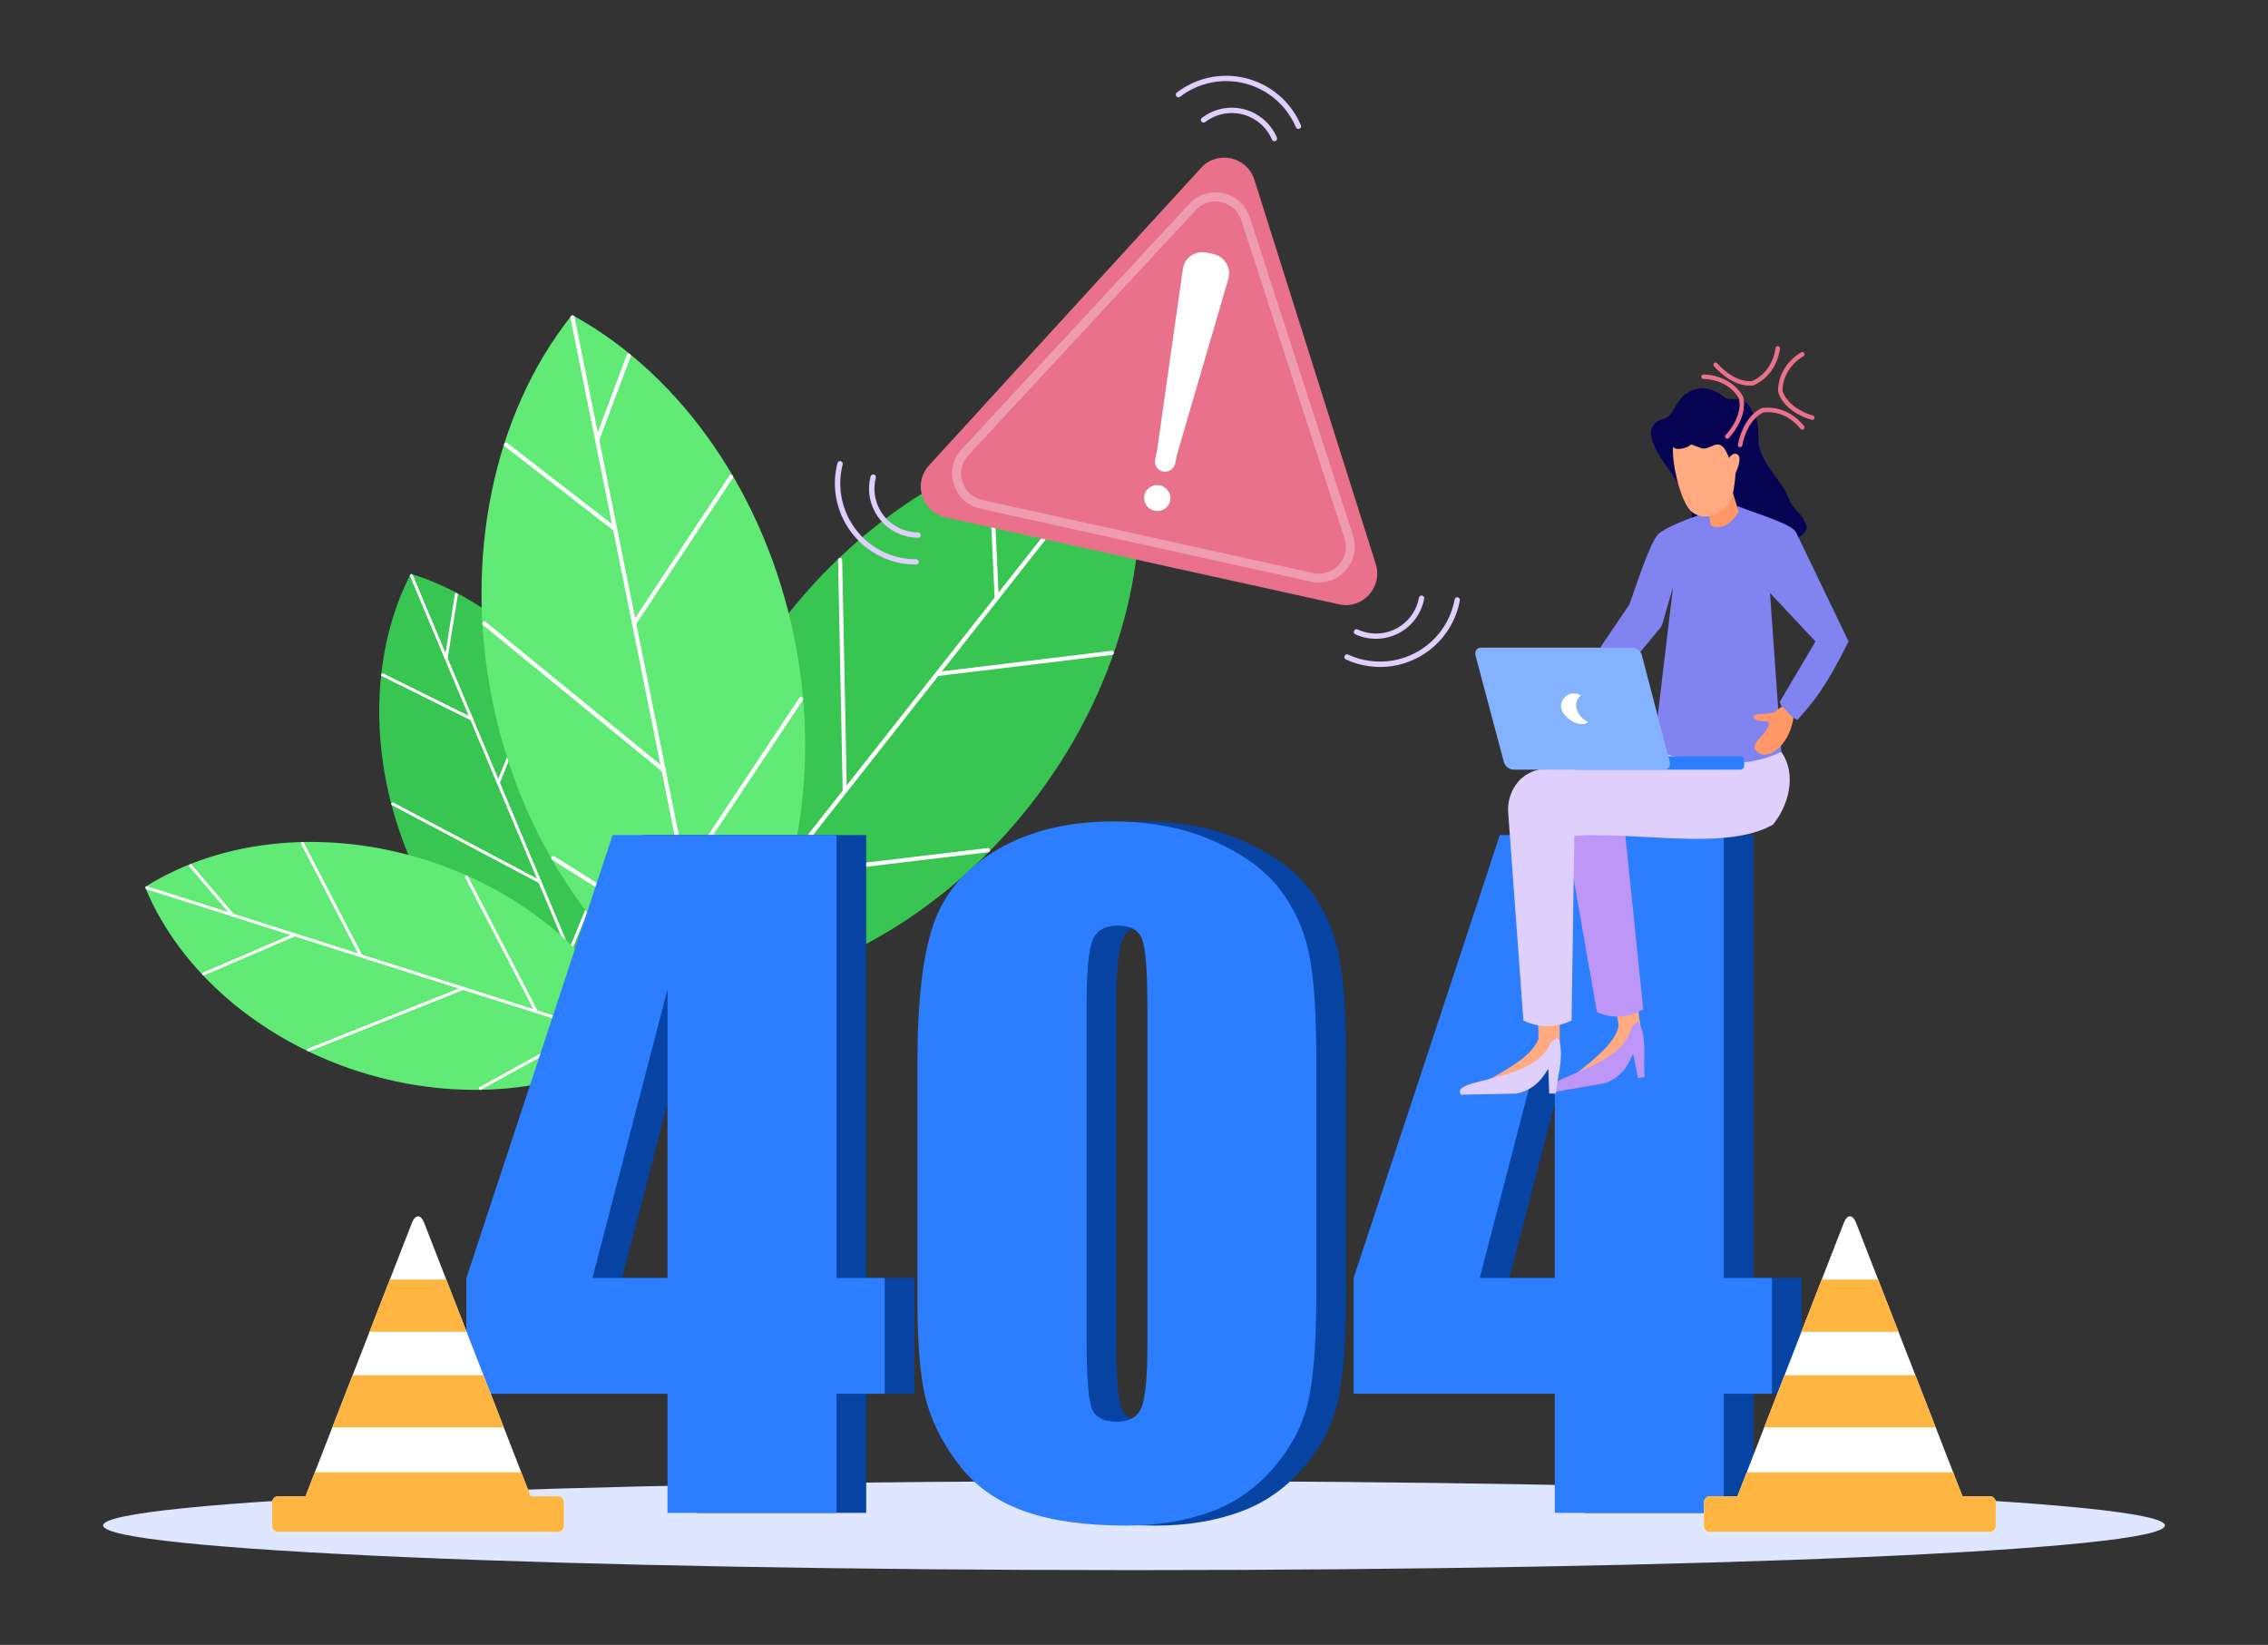 <svg xmlns="http://www.w3.org/2000/svg" enable-background="new 0 0 2800 2000" viewBox="58.11 26.908 2683.78 1946.154"><rect x="58.11" y="26.908" width="2683.78" height="1946.154" fill="#333333" stroke="none"/><path fill="#dfe6ff" fill-rule="evenodd" d="M1400,1884.6c671.9,0,1219.9-23.4,1219.9-52.9c0-29.1-548-52.5-1219.9-52.5s-1219.9,23.4-1219.9,52.5    C180.1,1861.2,728.1,1884.6,1400,1884.6L1400,1884.6z" clip-rule="evenodd"/><path fill="#38c551" fill-rule="evenodd" d="M545,708c97.7,30.9,188.4,114.4,237.6,231.5c49.2,117.2,45.1,240.4-1.2,331.8       c-97.7-30.9-188.4-114.4-237.6-231.5C494.6,922.6,498.6,799.3,545,708L545,708z" clip-rule="evenodd"/><path fill="#38c551" d="M782.3,1273.4l-1.4-0.5c-101.9-32.3-191.1-119.2-238.7-232.6c-47.6-113.4-47.1-238,1.3-333.3l0.7-1.3       l1.4,0.5c101.9,32.2,191.1,119.1,238.7,232.6c47.6,113.4,47.1,237.9-1.3,333.3L782.3,1273.4z M545.9,710.1       c-47.3,94.2-47.5,217-0.5,328.9c46.9,111.9,134.7,197.8,235.1,230.1c47.2-94.2,47.5-217.1,0.5-328.9       C734,828.3,646.2,742.4,545.9,710.1z"/><path fill="#fff" d="M782,1272.9c-0.9,0.4-1.9,0-2.3-0.9L543.4,708.7c-0.4-0.9,0-1.9,0.9-2.3c0.9-0.4,1.9,0,2.3,0.9        L783,1270.6C783.4,1271.5,782.9,1272.6,782,1272.9z"/><path fill="#fff" d="M586.8,807.6c-0.3,0.1-0.6,0.2-1,0.1c-1-0.2-1.6-1.1-1.5-2l12.1-75.6c0.2-1,1.1-1.6,2-1.5        c1,0.2,1.6,1.1,1.5,2l-12.1,75.6C587.8,806.9,587.4,807.4,586.8,807.6z"/><path fill="#fff" d="M616.8,879.1c-0.5,0.2-1,0.2-1.5,0l-105.2-52.1c-0.9-0.4-1.2-1.5-0.8-2.4c0.4-0.9,1.5-1.2,2.4-0.8        l105.2,52.1c0.9,0.4,1.2,1.5,0.8,2.4C617.5,878.6,617.2,878.9,616.8,879.1z"/><path fill="#fff" d="M648.5,954.6c-0.4,0.2-0.9,0.2-1.4,0c-0.9-0.4-1.3-1.4-1-2.3l56.4-138.6c0.4-0.9,1.4-1.3,2.3-1        c0.9,0.4,1.3,1.4,1,2.3l-56.4,138.6C649.2,954,648.9,954.4,648.5,954.6z"/><path fill="#fff" d="M697.7,1071.9c-0.5,0.2-1,0.2-1.5-0.1L522,979.6c-0.9-0.5-1.2-1.5-0.7-2.4c0.5-0.9,1.5-1.2,2.4-0.7        l174.2,92.2c0.9,0.5,1.2,1.5,0.7,2.4C698.4,1071.4,698,1071.7,697.7,1071.9z"/><path fill="#fff" d="M732.7,1155.4c-0.4,0.2-0.9,0.2-1.4,0c-0.9-0.4-1.3-1.4-1-2.3l67.8-165.9c0.4-0.9,1.4-1.3,2.3-1        c0.9,0.4,1.3,1.4,1,2.3l-67.8,165.9C733.5,1154.9,733.2,1155.2,732.7,1155.4z"/><path fill="#fff" d="M758.2,1216.1c-0.4,0.2-0.9,0.2-1.3,0L619.2,1164c-0.9-0.3-1.4-1.4-1-2.3c0.3-0.9,1.4-1.4,2.3-1        l137.6,52.1c0.9,0.3,1.4,1.4,1,2.3C759,1215.5,758.6,1215.9,758.2,1216.1z"/><path fill="#61ea75" fill-rule="evenodd" d="M231.9,1077.2c86.8-54.4,209.2-69.4,330.3-30.9c121.1,38.5,212.3,121.4,251.8,216       c-86.9,54.4-209.2,69.4-330.3,30.9S271.4,1171.7,231.9,1077.2L231.9,1077.2z" clip-rule="evenodd"/><path fill="#61ea75" d="M816.3,1263l-1.3,0.8c-90.6,56.7-214.7,68.3-331.8,31c-117.2-37.3-211.8-118.4-252.9-217l-0.6-1.4l1.3-0.8       c90.6-56.7,214.6-68.3,331.8-31c117.1,37.3,211.7,118.4,252.9,217L816.3,1263z M234.2,1077.9c41.1,97,134.5,176.8,250.2,213.6       c115.6,36.8,237.9,25.6,327.6-29.9c-41.1-97-134.5-176.8-250.1-213.6C446.1,1011.2,323.7,1022.4,234.2,1077.9z"/><path fill="#fff" d="M815.8,1262.9c-0.3,0.9-1.3,1.5-2.2,1.2l-582.2-185.1c-0.9-0.3-1.4-1.3-1.2-2.2c0.3-0.9,1.3-1.5,2.2-1.2        l582.2,185.1C815.6,1260.9,816.1,1261.9,815.8,1262.9z"/><path fill="#fff" d="M334.9,1109.9c-0.1,0.3-0.3,0.6-0.5,0.8c-0.7,0.6-1.9,0.5-2.5-0.2l-49.7-58.2c-0.6-0.7-0.5-1.9,0.2-2.5        c0.7-0.6,1.9-0.5,2.5,0.2l49.7,58.2C335,1108.7,335.1,1109.4,334.9,1109.9z"/><path fill="#fff" d="M408.7,1133.4c-0.2,0.5-0.5,0.9-1,1.1l-107.9,46.3c-0.9,0.4-1.9,0-2.3-0.9c-0.4-0.9,0-1.9,0.9-2.3        l107.9-46.3c0.9-0.4,1.9,0,2.3,0.9C408.8,1132.6,408.8,1133,408.7,1133.4z"/><path fill="#fff" d="M486.8,1158.2c-0.1,0.4-0.4,0.8-0.9,1c-0.9,0.5-1.9,0.1-2.4-0.8l-69-132.8c-0.5-0.9-0.1-1.9,0.8-2.4        c0.9-0.5,1.9-0.1,2.4,0.8l69,132.8C486.9,1157.3,486.9,1157.8,486.8,1158.2z"/><path fill="#fff" d="M608,1196.8c-0.2,0.5-0.5,0.9-1,1.1l-183.1,72.9c-0.9,0.4-1.9-0.1-2.3-1c-0.4-0.9,0.1-1.9,1-2.3        l183.1-72.9c0.9-0.4,1.9,0.1,2.3,1C608.1,1196,608.1,1196.4,608,1196.8z"/><path fill="#fff" d="M694.3,1224.2c-0.1,0.4-0.4,0.8-0.9,1c-0.9,0.5-1.9,0.1-2.4-0.8l-82.4-159.1c-0.5-0.9-0.1-1.9,0.8-2.4        c0.9-0.5,1.9-0.1,2.4,0.8l82.4,159.1C694.4,1223.3,694.5,1223.8,694.3,1224.2z"/><path fill="#fff" d="M757,1244.2c-0.1,0.4-0.4,0.8-0.8,1l-128.9,71c-0.9,0.5-1.9,0.2-2.4-0.7c-0.5-0.9-0.2-1.9,0.7-2.4        l128.9-71c0.9-0.5,1.9-0.2,2.4,0.7C757.1,1243.2,757.2,1243.7,757,1244.2z"/><g><path fill="#38c551" fill-rule="evenodd" d="M1395.5,534.1c28.4,139.6-11.9,306.2-121.2,445c-109.3,138.8-261.8,217-404.1,222.2       c-28.3-139.6,11.9-306.2,121.2-445C1100.7,617.6,1253.2,539.3,1395.5,534.1L1395.5,534.1z" clip-rule="evenodd"/><path fill="#38c551" d="M868.2,1203.9l-0.4-2.1c-29.5-145.6,16-312.8,121.7-447c105.8-134.3,257.5-217.8,406-223.2l2.1-0.1l0.4,2       c29.6,145.6-15.9,312.7-121.7,447c-105.7,134.3-257.5,217.7-406,223.2L868.2,1203.9z M1393.5,536.7       c-146.3,6.1-295.8,88.7-400.2,221.2C889,890.4,843.8,1055.1,872.2,1198.8c146.4-6.1,295.9-88.7,400.2-221.2       C1376.8,845,1422,680.4,1393.5,536.7z"/><path fill="#fff" d="M868.7,1203.3c-1.1-0.8-1.3-2.4-0.4-3.5l525.3-667.3c0.8-1.1,2.4-1.3,3.5-0.4c1.1,0.8,1.3,2.4,0.4,3.5        l-525.3,667.3C871.3,1204,869.7,1204.2,868.7,1203.3z"/><path fill="#fff" d="M1302.6,652.1c-0.3-0.3-0.6-0.6-0.8-1.1c-0.5-1.3,0.2-2.7,1.5-3.2l100.1-36.2c1.3-0.5,2.7,0.2,3.2,1.5        c0.5,1.3-0.2,2.7-1.5,3.2L1305,652.5C1304.2,652.8,1303.3,652.7,1302.6,652.1z"/><path fill="#fff" d="M1236,736.8c-0.5-0.4-0.9-1.1-0.9-1.8l-7.6-163.1c-0.1-1.4,1-2.5,2.3-2.6c1.4-0.1,2.5,1,2.6,2.3        l7.6,163.1c0.1,1.4-1,2.5-2.3,2.6C1237,737.3,1236.4,737.1,1236,736.8z"/><path fill="#fff" d="M1165.6,826.2c-0.5-0.4-0.8-1-0.9-1.6c-0.2-1.4,0.8-2.6,2.2-2.7l206.5-25c1.4-0.2,2.6,0.8,2.7,2.2        c0.2,1.4-0.8,2.6-2.2,2.7l-206.5,25C1166.7,826.8,1166.1,826.6,1165.6,826.2z"/><path fill="#fff" d="M1056.2,965.2c-0.6-0.4-0.9-1.1-0.9-1.9l-5.5-273.9c0-1.4,1.1-2.5,2.4-2.5c1.4,0,2.5,1.1,2.5,2.4        l5.5,273.9c0,1.4-1.1,2.5-2.4,2.5C1057.2,965.7,1056.6,965.5,1056.2,965.2z"/><path fill="#fff" d="M978.3,1064.1c-0.5-0.4-0.8-1-0.9-1.6c-0.2-1.4,0.8-2.6,2.2-2.7l247.3-29.5c1.4-0.2,2.6,0.8,2.7,2.2        c0.2,1.4-0.8,2.6-2.2,2.7l-247.3,29.5C979.4,1064.7,978.8,1064.5,978.3,1064.1z"/><path fill="#fff" d="M921.7,1136c-0.5-0.4-0.8-0.9-0.9-1.6l-29.5-202.5c-0.2-1.3,0.7-2.6,2.1-2.8c1.3-0.2,2.6,0.7,2.8,2.1        l29.5,202.5c0.2,1.3-0.7,2.6-2.1,2.8C922.9,1136.6,922.2,1136.4,921.7,1136z"/><g><path fill="#61ea75" fill-rule="evenodd" d="M735.6,402.6C860.2,471.5,961,610.1,995.9,783.3c34.9,173.2-4.4,340-92.7,451.8       c-124.7-69-225.4-207.5-260.3-380.7C608,681.2,647.3,514.3,735.6,402.6L735.6,402.6z" clip-rule="evenodd"/><path fill="#61ea75" d="M903.8,1238.3l-1.8-1c-130-71.9-227.8-214.9-261.5-382.4c-33.7-167.6,1.1-337.3,93.2-453.8l1.3-1.6l1.8,1       c130,71.8,227.8,214.8,261.5,382.4c33.7,167.5-1.1,337.2-93.2,453.8L903.8,1238.3z M736.2,405.8       C646,521.1,612,688.5,645.3,853.9c33.3,165.3,129.4,306.5,257.3,378c90.2-115.5,124.2-282.8,90.9-448.1       C960.2,618.4,864.1,477.2,736.2,405.8z"/><path fill="#fff" d="M903.7,1237.5c-1.3,0.3-2.6-0.6-2.9-1.9L733.2,403.1c-0.3-1.3,0.6-2.6,1.9-2.9c1.3-0.3,2.6,0.6,2.9,1.9        l167.6,832.5C905.9,1236,905,1237.3,903.7,1237.5z"/><path fill="#fff" d="M765.2,549.8c-0.4,0.1-0.9,0.1-1.3-0.1c-1.3-0.5-1.9-1.9-1.4-3.2l37.3-99.7c0.5-1.3,1.9-1.9,3.2-1.4        c1.3,0.5,1.9,1.9,1.4,3.2L767,548.3C766.7,549.1,766,549.7,765.2,549.8z"/><path fill="#fff" d="M786.5,655.4c-0.7,0.1-1.4,0-2-0.5L655.4,555c-1.1-0.8-1.3-2.4-0.4-3.5c0.8-1.1,2.4-1.3,3.5-0.4        L787.5,651c1.1,0.8,1.3,2.4,0.4,3.5C787.6,655,787,655.3,786.5,655.4z"/><path fill="#fff" d="M808.9,767c-0.6,0.1-1.3,0-1.8-0.4c-1.1-0.8-1.4-2.3-0.7-3.4l114.8-173.5c0.8-1.1,2.3-1.4,3.4-0.7        c1.1,0.8,1.4,2.3,0.7,3.4L810.5,765.9C810.1,766.5,809.6,766.9,808.9,767z"/><path fill="#fff" d="M843.8,940.4c-0.7,0.1-1.5,0-2-0.5L629.7,766.5c-1.1-0.9-1.2-2.4-0.3-3.5c0.9-1.1,2.4-1.2,3.5-0.3        L844.9,936c1.1,0.9,1.2,2.4,0.3,3.5C844.9,940,844.4,940.3,843.8,940.4z"/><path fill="#fff" d="M868.7,1063.8c-0.6,0.1-1.3,0-1.9-0.4c-1.1-0.8-1.4-2.3-0.7-3.4L1004,852.6c0.8-1.1,2.3-1.4,3.4-0.7        c1.1,0.8,1.4,2.3,0.7,3.4l-137.9,207.5C869.9,1063.4,869.3,1063.7,868.7,1063.8z"/><path fill="#fff" d="M886.8,1153.5c-0.6,0.1-1.2,0-1.8-0.3l-173.3-108.8c-1.2-0.7-1.5-2.2-0.8-3.4c0.7-1.2,2.2-1.5,3.4-0.8        L887.6,1149c1.2,0.7,1.5,2.2,0.8,3.4C888,1153,887.4,1153.4,886.8,1153.5z"/></g></g><g><path fill="#0643a3" d="M1083.1,1014.9v524h57v137h-57v141h-200v-141h-238v-137l173-524H1083.1z M883.1,1538.9v-341.5l-88.8,341.5      H883.1z"/><path fill="#0643a3" d="M1650.9,1285.8v267.6c0,60.8-3.3,105.1-9.9,132.8c-6.6,27.8-20.3,53.7-41.1,77.8      c-20.8,24.1-45.9,41.5-75.3,52c-29.4,10.6-62.3,15.9-98.6,15.9c-47.9,0-87.7-5.5-119.4-16.6c-31.7-11.1-57-28.3-75.8-51.8      c-18.8-23.5-32.2-48.1-40.1-74.1s-11.9-67.2-11.9-123.7v-280c0-73.7,6.3-128.8,19.1-165.5c12.7-36.7,38-66.1,75.8-88.2      c37.8-22.1,83.6-33.2,137.4-33.2c43.9,0,83.2,7.7,117.9,23c34.7,15.4,60.6,34.1,77.8,56.2c17.2,22.1,28.8,47.1,34.9,74.8      C1647.9,1180.7,1650.9,1225,1650.9,1285.8z M1450.9,1218.2c0-42.7-2.1-69.4-6.2-80.1c-4.1-10.8-13.8-16.1-29-16.1      c-14.9,0-24.8,5.7-29.5,17.1c-4.8,11.4-7.2,37.8-7.2,79.1v392c0,46.7,2.2,74.8,6.7,84.4c4.5,9.6,14.1,14.4,29,14.4      c14.9,0,24.7-5.6,29.3-16.9c4.6-11.3,7-36.5,7-75.9V1218.2z"/><path fill="#0643a3" d="M2133,1014.9v524h57v137h-57v141h-200v-141h-238v-137l173-524H2133z M1933,1538.9v-341.5l-88.8,341.5H1933z      "/><path fill="#2c7efe" d="M1048,1014.9v524h57v137h-57v141H848v-141H610v-137l173-524H1048z M848,1538.9v-341.5l-88.8,341.5H848z"/><path fill="#2c7efe" d="M1615.8,1285.8v267.6c0,60.8-3.3,105.1-9.9,132.8c-6.6,27.8-20.3,53.7-41.1,77.8      c-20.8,24.1-45.9,41.5-75.3,52c-29.4,10.6-62.3,15.9-98.6,15.9c-47.9,0-87.7-5.5-119.4-16.6c-31.7-11.1-57-28.3-75.8-51.8      c-18.8-23.5-32.2-48.1-40.1-74.1s-11.9-67.2-11.9-123.7v-280c0-73.7,6.3-128.8,19.1-165.5c12.7-36.7,38-66.1,75.8-88.2      c37.8-22.1,83.6-33.2,137.4-33.2c43.9,0,83.2,7.7,117.9,23s60.6,34.1,77.8,56.2c17.2,22.1,28.8,47.1,34.9,74.8      C1612.8,1180.7,1615.8,1225,1615.8,1285.8z M1415.8,1218.2c0-42.7-2.1-69.4-6.2-80.1c-4.1-10.8-13.8-16.1-29-16.1      c-14.9,0-24.8,5.7-29.5,17.1c-4.8,11.4-7.2,37.8-7.2,79.1v392c0,46.7,2.2,74.8,6.7,84.4c4.5,9.6,14.1,14.4,29,14.4      c14.9,0,24.7-5.6,29.3-16.9c4.6-11.3,7-36.5,7-75.9V1218.2z"/><path fill="#2c7efe" d="M2097.9,1014.9v524h57v137h-57v141h-200v-141h-238v-137l173-524H2097.9z M1897.9,1538.9v-341.5l-88.8,341.5      H1897.9z"/></g><g><path fill="#ffaa81" fill-rule="evenodd" d="M1966.5,1199.3l26.5,0.5l6.3,40.3l-6.8,1l4.3,12.8l-5.5,16l-80.5,36.8c26.3-21,58.5-43,62.8-66.5     L1966.5,1199.3z" clip-rule="evenodd"/><path fill="#be96f8" fill-rule="evenodd" d="M1999.3,1240c-2.8-5.8-3.8-5-10.5,1.8c-10,50.8-113,60-95.3,77.8l64.8-11.3c23-9.3,28-26,32.3-34.8l5.8,29     c2.5-0.5,5.3-1,7.8-1.3C2002.5,1280.8,2007,1260.8,1999.3,1240L1999.3,1240z" clip-rule="evenodd"/><path fill="#be96f8" fill-rule="evenodd" d="M1908,996.2l71.8,3.3l22.8,221.6c-16.3,9.8-37.5,11.5-54.8,3.3L1908,996.2z" clip-rule="evenodd"/><path fill="#ffaa81" fill-rule="evenodd" d="M1877.8,1214.3l26,4.8v40.8h-6.5l2,13l-8,15l-85,24c29.3-16.8,64.3-33.5,72.3-56L1877.8,1214.3z" clip-rule="evenodd"/><path fill="#dfcffd" fill-rule="evenodd" d="M1903.8,1259.8c-1.8-6.3-2.8-5.8-10.5,0c-17.8,48.8-120.8,41.8-106.3,62.3l65.8-1.3     c24.5-5.5,31.8-21.5,37.5-29.3l1,29.3c2.8,0,5.3,0,8,0C1900.8,1300.6,1908.3,1281.3,1903.8,1259.8L1903.8,1259.8z" clip-rule="evenodd"/><path fill="#dfcffd" fill-rule="evenodd" d="M2087.3,872.2l-72.5,42.5c-45.3,7.5-90.8,15-136,22.8c-27.8,6.5-37.5,32.5-36,51c6,81.8,12,163.8,18,245.8     c16.3,8,37.5,9.8,57,0l3.3-218.6c81.5-4.5,179.3,18,234.8-13c18-21.3,29.3-58.8,10-86.3L2087.3,872.2z" clip-rule="evenodd"/><path fill="#060352" fill-rule="evenodd" d="M2035.3,585.9c-17.8-24.8-38.8-55-7.5-63.8c13.3-3.8,12.3-31,42-35.8c6.3-1,20,2.3,29.3,11     c5.5,5,22.8-4.5,31.8,15c3.8,8.3,8.3,5.3,8,36.3c0,22.5,28.8,49.5,33.8,63.5c8.3,22.8,18,18.8,23.5,38.8     c-1,11.3-24.8,21.8-54,20.5c-10-0.5-22.5,1-30.8,7c-5,3.5-23.5,8.5-27.3-4.8c-3.3-11-22.8,21.8-30-24c-2-12.3,12.8,3.3,2.3-33.8     C2052.8,603.6,2051.8,611.6,2035.3,585.9L2035.3,585.9z" clip-rule="evenodd"/><path fill="#8183f1" fill-rule="evenodd" d="M2079.3,632.9l36-6.8c23.8,9.5,63.8,20.8,68.3,31l62,128.8c-29.5,58.5-40.8,70-60.5,92.8     c-13-6.5-17.8-11.3-21-21.3l42.3-71.5l-53.8-57.5l13.3,188c-49.3,24.3-111,11.3-151-1.8l23-193.5l-12.5,43.5     c-1.5,3.3,0,2.3-6.5,9.8l-78.3,94.5c-8,1.8-29.3-6.5-27.8-18l73.5-109c10.8-30.3,24.5-73.5,34.3-83.3     C2030.5,649.9,2059,639.2,2079.3,632.9L2079.3,632.9z" clip-rule="evenodd"/><path fill="#ff9866" fill-rule="evenodd" d="M2075.6,615.6l31.5-10.5l8.5,27.3c-10.3,16.8-22.8,21-32.8,16.5L2075.6,615.6z" clip-rule="evenodd"/><path fill="#ffaa81" fill-rule="evenodd" d="M2107.6,543.9c-23,2-46,4.3-68.8,6.3c-4.8,14.8,6.8,70.8,21.3,82.3c18,14.5,43.5-2.3,48-20     C2112.8,595.9,2114.6,556.6,2107.6,543.9L2107.6,543.9z" clip-rule="evenodd"/><path fill="#060352" fill-rule="evenodd" d="M2036,541.6c3,4.8-5.5,21,15.3,15.3c12.5-3.5,1-6.8,19.3,0c11.5,4.3,20.5-14.5,30.5,4.8     c3.5,6.8,5.3,15,10.5,20.5c2.8,3,15,20,15.8,3.3c0.8-18,6-16.3-3.8-38.3c-2-4.5-14.5-16.3-20.5-18.3c-12-3.8-20.5-2.5-32.8,0.5     c-5,1-34.8,6.3-34.8,10.8C2035.5,540.4,2036,541.4,2036,541.6L2036,541.6z" clip-rule="evenodd"/><path fill="#ffaa81" fill-rule="evenodd" d="M2110.6,589.1c-14.8-2.8-14.8-9-7-19c2.3-4.8,7.8-9.3,12-4C2118.6,571.1,2113.6,583.6,2110.6,589.1     L2110.6,589.1z" clip-rule="evenodd"/><path fill="#ff9866" fill-rule="evenodd" d="M2160.1,868c-6.3,6.3-27.8,0.8-26.8,7.5c1.5,6.5,17,3.3,17.5,5.8c4,9.3-20.5,24-16.3,31.3     c10.5,18.3,40.5-0.3,45.8-36.3l-11.3-11.5C2167.3,863.7,2167.6,861,2160.1,868L2160.1,868z" clip-rule="evenodd"/><path fill="#ea718b" d="M2102,546c-0.6,0-1.3-0.2-1.8-0.7c-1-1-1.1-2.7-0.1-3.7c7.9-8.3,20-26.8,15.6-43.7       c-8.2-13.8-23.8-22.2-41.8-22.6c-1.4,0-2.6-1.2-2.6-2.7c0-1.4,1.2-2.6,2.7-2.6c19.9,0.5,37.3,10,46.4,25.5l0.2,0.3l0.1,0.3       c5.2,19.3-8.1,39.9-16.8,49C2103.4,545.7,2102.7,546,2102,546z"/><path fill="#ea718b" d="M2202.7,523.7c-0.2,0-0.4,0-0.7-0.1c-12.1-3.1-34-13.6-39.8-33.1l-0.1-0.4v-0.4       c0-18.6,10.2-35.7,27.4-45.9c1.2-0.7,2.8-0.3,3.6,0.9c0.7,1.2,0.3,2.8-0.9,3.6c-15.4,9.2-24.7,24.5-24.8,41       c4.6,14.8,21.9,25.5,36,29.2c1.4,0.4,2.2,1.8,1.9,3.2C2204.9,522.9,2203.8,523.7,2202.7,523.7z"/><path fill="#ea718b" d="M2117.2,556c-0.2,0-0.3,0-0.5,0c-1.4-0.3-2.4-1.6-2.1-3.1c2.9-15.5,12.1-36.2,28.6-43.2l0.3-0.1l0.4,0       c18.5-2.2,36.4,5.6,48.9,21.4c0.9,1.1,0.7,2.8-0.4,3.7c-1.1,0.9-2.8,0.7-3.7-0.4c-11.3-14.2-27.2-21.3-43.8-19.5       c-14.4,6.4-22.6,25.1-25.2,39.2C2119.6,555.1,2118.5,556,2117.2,556z"/><path fill="#ea718b" d="M2128.2,483.1c-21.1,0-38.5-19-42-23c-0.9-1.1-0.8-2.8,0.3-3.7s2.8-0.8,3.7,0.3       c9.3,10.9,25.7,22.8,41.4,21c15-6.9,25.1-21.2,27.6-39.1c0.2-1.4,1.5-2.4,3-2.2c1.4,0.2,2.4,1.5,2.2,3       c-2.8,19.9-14.1,35.7-31,43.3l-0.4,0.2l-0.4,0.1C2131.2,483,2129.7,483.1,2128.2,483.1z"/><path fill="#2c7efe" fill-rule="evenodd" d="M1923.5,921.7h194c2.5,0,4.5,2,4.5,4.5v6.8c0,2.5-2,4.5-4.5,4.5h-194c-2.5,0-4.5-2-4.5-4.5v-6.8      C1919,923.7,1921,921.7,1923.5,921.7L1923.5,921.7z" clip-rule="evenodd"/><path fill="#84b2fe" fill-rule="evenodd" d="M1810.7,793.2c30,0,59.8,0,89.5,0s59.5,0,89.5,0c5,0,10,4,11.3,9c5.5,21.3,11,42.3,16.5,63.3      c5.5,21,11,42,16.5,63c1.3,5-1.8,9-6.8,9c-29.8,0-59.5,0-89,0c-29.8,0-59.5,0-89,0c-5,0-10.3-4-11.5-9c-5.5-21-11.3-42-16.8-63      c-5.5-21-11.3-42-16.8-63.3C1803,797.2,1805.7,793.2,1810.7,793.2L1810.7,793.2z" clip-rule="evenodd"/><path fill="#fff" fill-rule="evenodd" d="M1919,847.5c6.8,0,6.8,0.8,9.8,2.5c-4.5,3-6.8,8.8-5,15.5c1.8,6.8,7,12.5,13.3,15.8      c-2.3,1.5-1.8,2.3-8.5,2.3c-6.8,0-20.3-8-22.8-18C1903,855.5,1912.5,847.5,1919,847.5L1919,847.5z" clip-rule="evenodd"/></g><g><path fill="#fff" fill-rule="evenodd" d="M2114,1797.3l126-323.7c4-10.1,10.4-10.1,14.4,0l126,323.7h32.7c3.7,0,6.7,3.2,6.7,7.2v27.8     c0,3.9-3,7.2-6.7,7.2h-331.9c-3.7,0-6.7-3.3-6.7-7.2v-27.8c0-4,3-7.2,6.7-7.2H2114z" clip-rule="evenodd"/><polygon fill="#feb542" fill-rule="evenodd" points="2169.8 1653.9 2324.6 1653.9 2348.6 1715.7 2145.7 1715.7" clip-rule="evenodd"/><path fill="#feb542" fill-rule="evenodd" d="M2125,1768.9h244.3l11,28.3h32.7c3.7,0,6.7,3.2,6.7,7.2v27.8c0,3.9-3,7.2-6.7,7.2h-331.9     c-3.7,0-6.7-3.3-6.7-7.2v-27.8c0-4,3-7.2,6.7-7.2h32.8L2125,1768.9z" clip-rule="evenodd"/><polygon fill="#feb542" fill-rule="evenodd" points="2213.8 1540.8 2280.5 1540.8 2304.6 1602.6 2189.7 1602.6" clip-rule="evenodd"/></g><g><path fill="#fff" fill-rule="evenodd" d="M419.6,1797.3l126-323.7c4-10.1,10.4-10.1,14.4,0l126,323.7h32.7c3.7,0,6.7,3.2,6.7,7.2v27.8     c0,3.9-3,7.2-6.7,7.2H386.9c-3.7,0-6.7-3.3-6.7-7.2v-27.8c0-4,3-7.2,6.7-7.2H419.6z" clip-rule="evenodd"/><polygon fill="#feb542" fill-rule="evenodd" points="475.4 1653.9 630.2 1653.9 654.3 1715.7 451.4 1715.7" clip-rule="evenodd"/><path fill="#feb542" fill-rule="evenodd" d="M430.7,1768.9H675l11,28.3h32.7c3.7,0,6.7,3.2,6.7,7.2v27.8c0,3.9-3,7.2-6.7,7.2H386.9     c-3.7,0-6.7-3.3-6.7-7.2v-27.8c0-4,3-7.2,6.7-7.2h32.8L430.7,1768.9z" clip-rule="evenodd"/><polygon fill="#feb542" fill-rule="evenodd" points="519.5 1540.8 586.2 1540.8 610.2 1602.6 495.4 1602.6" clip-rule="evenodd"/></g><g><path fill="#ea718b" fill-rule="evenodd" d="M1479.4,225.5c19.3-21.1,54.3-13.4,63,13.9l71.8,227.4l71.9,227.5c8.6,27.3-15.5,53.8-43.5,47.6     l-232.9-51.4L1176.9,639c-28-6.2-38.8-40.3-19.4-61.5l161-176.1L1479.4,225.5z" clip-rule="evenodd"/><path fill="#ea718b" fill-rule="evenodd" d="M1469.3,271.8c19.3-20.8,53.9-13.2,62.7,13.8l61.3,189l60.8,187.4c8.9,27.4-15.3,54-43.4,47.8L1415,666.7      l-195.7-43.2c-28.1-6.2-38.8-40.6-19.3-61.7l134.1-144.4L1469.3,271.8z" clip-rule="evenodd"/><path fill="#ef9cb1" d="M1614.4,715.9c-1.6-0.2-3.3-0.4-4.9-0.8l-195.6-43.2l-195.7-43.2c-15.1-3.3-26.8-14.1-31.4-28.8      c-4.6-14.7-1.1-30.3,9.4-41.6l269.2-290.1l3.9,3.6l-3.9-3.6c10.4-11.2,25.4-15.9,40.3-12.6c14.9,3.3,26.6,13.9,31.3,28.4      l61.3,189l60.8,187.4c4.8,14.7,1.4,30.3-9,41.7C1640.9,712.3,1627.8,717.3,1614.4,715.9z M1499.8,265.3      c-10-1-19.7,2.6-26.6,10.1l-269.2,290.1c-7.9,8.5-10.5,20.2-7.1,31.3c3.5,11.1,12.3,19.2,23.6,21.7l195.7,43.2l195.6,43.2      c11.3,2.5,22.8-1.1,30.6-9.7c7.8-8.6,10.3-20.3,6.7-31.3l-60.8-187.4l-61.3-189c-3.5-10.9-12.3-18.9-23.5-21.3      C1502.2,265.6,1501,265.4,1499.8,265.3z"/><path fill="#fff" fill-rule="evenodd" d="M1431,601.2l-0.5,0c-8.2-1.8-16.5,3.5-18.2,11.7l0,0c-1.8,8.1,3.5,16.4,11.7,18.1l0.6,0.2     c8.2,1.8,16.4-3.5,18.2-11.7l0,0C1444.5,611.3,1439.2,603,1431,601.2L1431,601.2z" clip-rule="evenodd"/><path fill="#fff" fill-rule="evenodd" d="M1511.5,357.3L1451,564.4l-2.4,11.1c-1.4,6.5-7.8,10.6-14.3,9.3l0,0c-6.5-1.4-10.6-7.8-9.3-14.3l2.4-11.2     l30.3-213.5l0.1,0c0.1-0.7,0.2-1.5,0.3-2.2l0,0c2.7-12.6,15.2-20.6,27.7-17.9l8.3,1.8c12.5,2.7,20.6,15.2,17.9,27.7l0,0     C1511.8,355.8,1511.7,356.6,1511.5,357.3L1511.5,357.3z" clip-rule="evenodd"/><path fill="#dfcffd" d="M1132,694.4c-6.2-0.6-12.2-1.9-18.1-3.7c-23.7-7.3-43.5-23.3-55.6-45c-12.1-21.7-15.4-46.9-9.2-70.9         c0.4-1.7,2.2-2.7,3.9-2.3c1.7,0.4,2.7,2.2,2.3,3.9c-12,46.6,14.6,94.1,60.5,108.3c8.4,2.6,17.2,3.9,26.3,3.9         c1.7,0,3.2,1.4,3.2,3.2c0,1.7-1.4,3.2-3.2,3.2C1138.7,694.9,1135.3,694.7,1132,694.4z"/><path fill="#dfcffd" d="M1138.7,662.8c-4-0.4-7.7-1.2-11.2-2.3c-29.7-9.1-46.9-39.8-39.2-69.9c0.4-1.7,2.2-2.7,3.9-2.3         c1.7,0.4,2.7,2.2,2.3,3.9c-6.9,26.8,8.4,54.2,34.9,62.3l0.1,0c4.5,1.5,9.6,2.3,15.1,2.4c1.7,0,3.1,1.5,3.1,3.2         c0,1.7-1.5,3.1-3.2,3.1C1142.5,663.1,1140.6,663,1138.7,662.8z"/><path fill="#dfcffd" d="M1681.1,815.5c-1-0.1-2.1-0.2-3.1-0.4c-9.7-1.3-18.8-4-27.3-8c-1.6-0.7-2.3-2.6-1.5-4.2         c0.7-1.6,2.6-2.3,4.2-1.5c7.9,3.7,16.4,6.2,25.5,7.4c47.6,6.5,91.8-25.4,100.5-72.7c0.3-1.7,2-2.9,3.7-2.5         c1.7,0.3,2.9,2,2.5,3.7C1776.4,786.9,1730.9,820.7,1681.1,815.5z"/><path fill="#dfcffd" d="M1680.3,782.4c-0.6-0.1-1.3-0.1-1.9-0.2c-5.8-0.8-11.4-2.4-16.5-4.8c-1.6-0.7-2.3-2.6-1.5-4.2         c0.7-1.6,2.6-2.3,4.2-1.5c4.6,2.1,9.5,3.6,14.7,4.3c27.4,3.8,52.9-14.6,57.9-41.9c0.3-1.7,2-2.9,3.7-2.5         c1.7,0.3,2.9,2,2.5,3.7C1737.8,765.1,1710.4,785.5,1680.3,782.4z"/><path fill="#dfcffd" d="M1594.2,179.4c-1.1-0.1-2.1-0.8-2.6-1.9c-3.4-8.1-8.1-15.7-13.8-22.6c-31-36.8-85.2-42.7-123.3-13.5         c-1.4,1.1-3.4,0.8-4.4-0.6c-1.1-1.4-0.8-3.4,0.6-4.4c40.9-31.3,98.8-24.9,132,14.5c6.2,7.4,11.1,15.5,14.8,24.2         c0.7,1.6-0.1,3.5-1.7,4.1C1595.3,179.4,1594.8,179.4,1594.2,179.4z"/><path fill="#dfcffd" d="M1565.9,194c-1.1-0.1-2.1-0.8-2.6-1.9c-2.1-4.8-4.8-9.2-8-13c-17.8-21.2-49-24.6-71.1-7.8         c-1.4,1.1-3.4,0.8-4.4-0.6c-1.1-1.4-0.8-3.4,0.6-4.4c24.7-18.9,59.8-15,79.7,8.7c3.7,4.3,6.7,9.2,9,14.6         c0.7,1.6-0.1,3.5-1.7,4.2C1567,194,1566.4,194.1,1565.9,194z"/></g></svg>